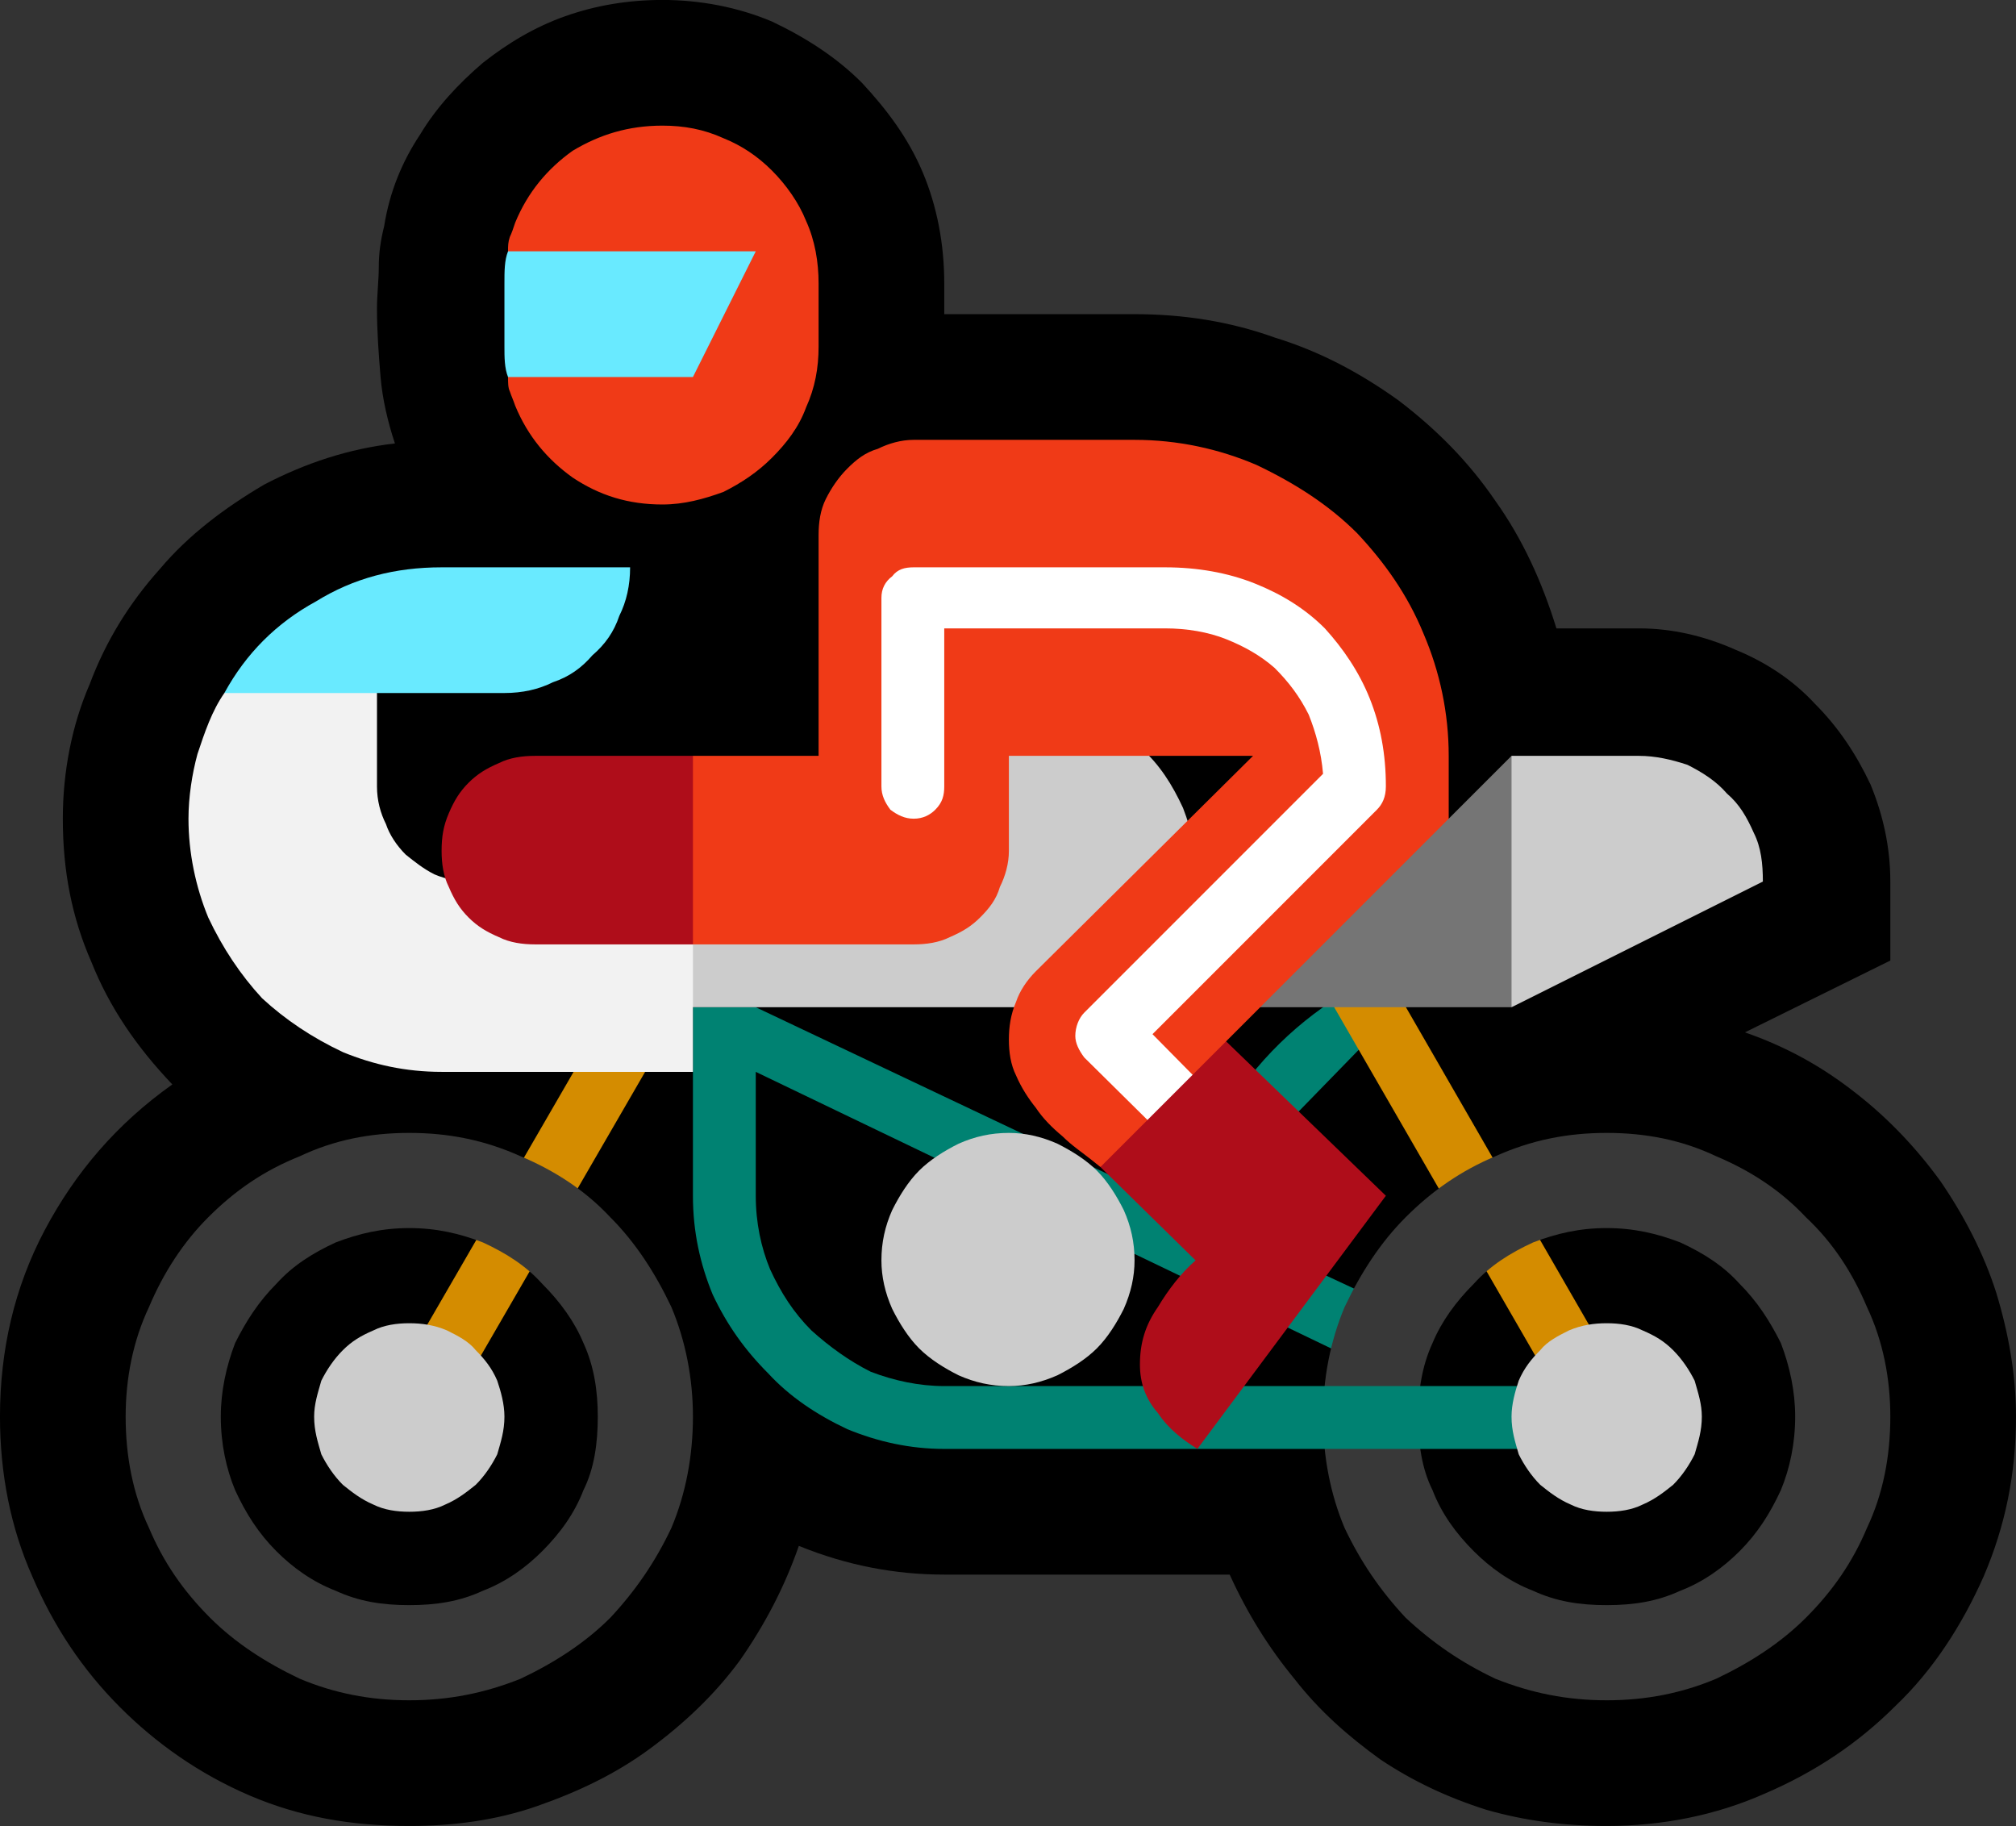 <?xml version="1.0" encoding="UTF-8" standalone="no"?>
<svg
   width="16.845"
   height="15.255"
   viewBox="0 0 16.845 15.255"
   version="1.1"
   xml:space="preserve"
   style="clip-rule:evenodd;fill-rule:evenodd;stroke-linejoin:round;stroke-miterlimit:2"
   id="svg20568"
   sodipodi:docname="emojis.svg"
   xmlns:inkscape="http://www.inkscape.org/namespaces/inkscape"
   xmlns:sodipodi="http://sodipodi.sourceforge.net/DTD/sodipodi-0.dtd"
   xmlns="http://www.w3.org/2000/svg"
   xmlns:svg="http://www.w3.org/2000/svg"><rect x="0" y="0" width="16.845" height="15.255" fill="#333333" stroke="none"/><defs
     id="defs20572" /><sodipodi:namedview
     id="namedview20570"
     pagecolor="#505050"
     bordercolor="#eeeeee"
     borderopacity="1"
     inkscape:pageshadow="0"
     inkscape:pageopacity="0"
     inkscape:pagecheckerboard="0" /><g
     transform="matrix(0.24,0,0,0.24,-136.788,-677.557)"
     id="g20566"><g
       transform="matrix(62.5,0,0,62.5,562.137,2873.59)"
       id="g13466"><path
         d="m 1.097,-0.232 c 0.023,0.008 0.043,0.019 0.062,0.034 0.018,0.014 0.034,0.031 0.047,0.049 0.013,0.019 0.024,0.04 0.031,0.062 0.007,0.023 0.011,0.046 0.011,0.069 0,0.032 -0.006,0.061 -0.018,0.089 C 1.218,0.098 1.202,0.123 1.181,0.143 1.16,0.164 1.136,0.18 1.108,0.192 1.081,0.204 1.051,0.21 1.02,0.21 0.996,0.21 0.974,0.207 0.953,0.201 0.931,0.194 0.912,0.185 0.894,0.173 0.876,0.16 0.86,0.146 0.846,0.128 0.832,0.111 0.82,0.092 0.81,0.07 H 0.651 C 0.624,0.07 0.597,0.065 0.57,0.054 0.562,0.077 0.551,0.098 0.537,0.118 0.523,0.137 0.506,0.153 0.487,0.167 0.468,0.181 0.447,0.191 0.424,0.199 0.401,0.207 0.377,0.21 0.353,0.21 0.321,0.21 0.292,0.205 0.264,0.193 0.236,0.181 0.212,0.164 0.192,0.144 0.171,0.123 0.155,0.099 0.143,0.071 0.131,0.044 0.125,0.014 0.125,-0.018 0.125,-0.055 0.133,-0.09 0.15,-0.122 0.167,-0.154 0.19,-0.181 0.221,-0.203 0.201,-0.224 0.186,-0.246 0.176,-0.271 0.165,-0.296 0.16,-0.322 0.16,-0.351 0.16,-0.377 0.165,-0.403 0.175,-0.426 0.184,-0.45 0.197,-0.471 0.214,-0.49 0.23,-0.509 0.25,-0.524 0.272,-0.537 0.295,-0.549 0.319,-0.557 0.345,-0.56 0.341,-0.572 0.338,-0.585 0.337,-0.597 0.336,-0.609 0.335,-0.622 0.335,-0.635 c 0,-0.008 0.001,-0.016 0.001,-0.023 0,-0.008 0.001,-0.015 0.003,-0.023 0.003,-0.019 0.01,-0.036 0.02,-0.051 0.009,-0.015 0.021,-0.028 0.035,-0.04 0.014,-0.011 0.029,-0.02 0.046,-0.026 0.017,-0.006 0.035,-0.009 0.054,-0.009 0.021,0 0.042,0.004 0.061,0.012 0.019,0.009 0.036,0.02 0.05,0.034 0.014,0.015 0.026,0.031 0.034,0.05 0.008,0.019 0.012,0.04 0.012,0.062 v 0.017 h 0.106 c 0.027,0 0.053,0.004 0.078,0.013 0.026,0.008 0.048,0.02 0.069,0.035 0.021,0.016 0.039,0.034 0.054,0.056 0.015,0.021 0.026,0.045 0.034,0.071 h 0.046 c 0.018,0 0.036,0.004 0.054,0.012 0.017,0.007 0.032,0.017 0.044,0.03 0.013,0.013 0.023,0.028 0.031,0.045 0.007,0.017 0.011,0.035 0.011,0.054 v 0.044 z"
         style="fill-rule:nonzero"
         id="path13442" /><path
         d="M 0.881,-0.049 0.546,-0.21 C 0.543,-0.212 0.541,-0.214 0.54,-0.218 0.538,-0.221 0.538,-0.224 0.538,-0.227 c 0,-0.004 0,-0.007 0.002,-0.01 0.002,-0.003 0.004,-0.006 0.006,-0.009 l 0.211,0.1 v -0.135 h 0.035 v 0.105 C 0.803,-0.187 0.815,-0.199 0.825,-0.212 0.836,-0.225 0.848,-0.236 0.862,-0.246 0.867,-0.25 0.873,-0.253 0.88,-0.257 0.887,-0.26 0.894,-0.263 0.901,-0.266 0.908,-0.269 0.915,-0.272 0.922,-0.275 0.929,-0.277 0.935,-0.28 0.941,-0.283 l -0.149,0.153 0.105,0.049 z"
         style="fill:#008272;fill-rule:nonzero"
         id="path13444" /><path
         d="m 0.888,-0.281 0.147,0.255 c 0.001,10e-4 0.001,0.002 0.002,0.004 0,0.002 0.001,0.003 0.001,0.004 0,0.005 -0.002,0.009 -0.006,0.013 C 1.029,-0.002 1.025,0 1.02,0 1.013,0 1.008,-0.003 1.005,-0.009 L 0.848,-0.281 Z m -0.553,0.263 c 0,-0.001 0.001,-0.002 0.001,-0.004 0.001,-0.002 0.001,-0.003 0.002,-0.004 L 0.47,-0.254 0.5,-0.237 0.368,-0.009 C 0.367,-0.006 0.364,-0.004 0.362,-0.002 0.359,-0.001 0.356,0 0.353,0 0.348,0 0.344,-0.002 0.341,-0.005 0.337,-0.009 0.335,-0.013 0.335,-0.018 Z"
         style="fill:#d48c00;fill-rule:nonzero"
         id="path13446" /><path
         d="m 0.967,-0.386 c 0.006,0.011 0.01,0.022 0.013,0.034 0.004,0.012 0.005,0.024 0.005,0.036 0,0.012 -0.001,0.024 -0.005,0.036 -0.003,0.012 -0.007,0.023 -0.013,0.034 H 0.792 v -0.07 l 0.089,-0.043 0.051,0.008 z"
         style="fill:#757575;fill-rule:nonzero"
         id="path13448" /><path
         d="m 0.353,-0.176 c 0.022,0 0.042,0.004 0.062,0.013 0.019,0.008 0.036,0.019 0.05,0.034 0.014,0.014 0.025,0.031 0.034,0.05 0.008,0.019 0.012,0.04 0.012,0.061 0,0.022 -0.004,0.043 -0.012,0.062 C 0.49,0.063 0.479,0.079 0.465,0.094 0.451,0.108 0.434,0.119 0.415,0.128 0.395,0.136 0.375,0.14 0.353,0.14 0.331,0.14 0.311,0.136 0.292,0.128 0.273,0.119 0.256,0.108 0.242,0.094 0.227,0.079 0.216,0.063 0.208,0.044 0.199,0.025 0.195,0.004 0.195,-0.018 c 0,-0.021 0.004,-0.042 0.013,-0.061 0.008,-0.019 0.019,-0.036 0.033,-0.05 0.015,-0.015 0.031,-0.026 0.051,-0.034 0.019,-0.009 0.039,-0.013 0.061,-0.013 z m 0,0.263 C 0.368,0.087 0.381,0.085 0.394,0.079 0.407,0.074 0.418,0.066 0.427,0.057 0.437,0.047 0.445,0.036 0.45,0.023 0.456,0.011 0.458,-0.003 0.458,-0.018 0.458,-0.032 0.456,-0.046 0.45,-0.059 0.445,-0.071 0.437,-0.082 0.427,-0.092 0.418,-0.102 0.407,-0.109 0.394,-0.115 0.381,-0.12 0.368,-0.123 0.353,-0.123 c -0.015,0 -0.028,0.003 -0.041,0.008 -0.013,0.006 -0.024,0.013 -0.033,0.023 -0.01,0.01 -0.017,0.021 -0.023,0.033 -0.005,0.013 -0.008,0.027 -0.008,0.041 0,0.015 0.003,0.029 0.008,0.041 0.006,0.013 0.013,0.024 0.023,0.034 0.009,0.009 0.02,0.017 0.033,0.022 0.013,0.006 0.026,0.008 0.041,0.008 z M 1.02,-0.176 c 0.022,0 0.042,0.004 0.061,0.013 0.019,0.008 0.036,0.019 0.05,0.034 0.015,0.014 0.026,0.031 0.034,0.05 0.009,0.019 0.013,0.04 0.013,0.061 0,0.022 -0.004,0.043 -0.013,0.062 C 1.157,0.063 1.146,0.079 1.131,0.094 1.117,0.108 1.1,0.119 1.081,0.128 1.062,0.136 1.042,0.14 1.02,0.14 0.998,0.14 0.978,0.136 0.958,0.128 0.939,0.119 0.923,0.108 0.908,0.094 0.894,0.079 0.883,0.063 0.874,0.044 0.866,0.025 0.862,0.004 0.862,-0.018 c 0,-0.021 0.004,-0.042 0.012,-0.061 0.009,-0.019 0.02,-0.036 0.034,-0.05 0.015,-0.015 0.031,-0.026 0.05,-0.034 0.02,-0.009 0.04,-0.013 0.062,-0.013 z m 0,0.263 C 1.035,0.087 1.048,0.085 1.061,0.079 1.074,0.074 1.085,0.066 1.094,0.057 1.104,0.047 1.111,0.036 1.117,0.023 1.122,0.011 1.125,-0.003 1.125,-0.018 1.125,-0.032 1.122,-0.046 1.117,-0.059 1.111,-0.071 1.104,-0.082 1.094,-0.092 1.085,-0.102 1.074,-0.109 1.061,-0.115 1.048,-0.12 1.035,-0.123 1.02,-0.123 c -0.015,0 -0.028,0.003 -0.041,0.008 -0.013,0.006 -0.024,0.013 -0.033,0.023 -0.01,0.01 -0.018,0.021 -0.023,0.033 -0.006,0.013 -0.008,0.027 -0.008,0.041 0,0.015 0.002,0.029 0.008,0.041 0.005,0.013 0.013,0.024 0.023,0.034 0.009,0.009 0.02,0.017 0.033,0.022 0.013,0.006 0.026,0.008 0.041,0.008 z"
         style="fill:#383838;fill-rule:nonzero"
         id="path13450" /><path
         d="m 0.546,-0.246 v 0.105 c 0,0.015 0.003,0.029 0.008,0.041 0.006,0.013 0.013,0.024 0.023,0.034 0.01,0.009 0.021,0.017 0.033,0.023 0.013,0.005 0.027,0.008 0.041,0.008 H 1.038 V 0 H 0.651 C 0.632,0 0.614,-0.004 0.597,-0.011 0.58,-0.019 0.565,-0.029 0.553,-0.042 0.54,-0.055 0.53,-0.069 0.522,-0.086 0.515,-0.103 0.511,-0.121 0.511,-0.141 v -0.105 z"
         style="fill:#008272;fill-rule:nonzero"
         id="path13452" /><path
         d="m 0.687,-0.421 c 0.014,0 0.028,0.002 0.041,0.008 0.012,0.005 0.023,0.013 0.033,0.023 0.01,0.009 0.017,0.02 0.023,0.033 0.005,0.013 0.008,0.026 0.008,0.041 v 0.07 H 0.485 v -0.07 c 0,-0.01 0.004,-0.017 0.01,-0.022 0.007,-0.006 0.015,-0.01 0.024,-0.013 0.01,-0.003 0.02,-0.006 0.032,-0.009 0.011,-0.002 0.022,-0.006 0.031,-0.01 0.01,-0.005 0.018,-0.011 0.024,-0.019 0.007,-0.007 0.01,-0.018 0.01,-0.032 h 0.009 c 0.005,0 0.012,0 0.021,0 0.009,0 0.023,0 0.041,0 z m 0,0.245 c 0.009,0 0.018,0.002 0.027,0.006 0.008,0.004 0.016,0.009 0.022,0.015 0.006,0.006 0.011,0.014 0.015,0.022 0.004,0.009 0.006,0.018 0.006,0.028 0,0.009 -0.002,0.018 -0.006,0.027 C 0.747,-0.07 0.742,-0.062 0.736,-0.056 0.73,-0.05 0.722,-0.045 0.714,-0.041 0.705,-0.037 0.696,-0.035 0.687,-0.035 0.677,-0.035 0.668,-0.037 0.659,-0.041 0.651,-0.045 0.643,-0.05 0.637,-0.056 0.631,-0.062 0.626,-0.07 0.622,-0.078 0.618,-0.087 0.616,-0.096 0.616,-0.105 c 0,-0.01 0.002,-0.019 0.006,-0.028 0.004,-0.008 0.009,-0.016 0.015,-0.022 0.006,-0.006 0.014,-0.011 0.022,-0.015 0.009,-0.004 0.018,-0.006 0.028,-0.006 z m 0.351,-0.21 c 0.009,0 0.018,0.002 0.027,0.005 0.008,0.004 0.016,0.009 0.022,0.016 0.007,0.006 0.011,0.013 0.015,0.022 0.004,0.008 0.005,0.017 0.005,0.027 l -0.14,0.07 v -0.14 z M 0.353,-0.07 c 0.007,0 0.014,0.001 0.021,0.004 0.006,0.003 0.012,0.006 0.016,0.011 0.005,0.005 0.009,0.01 0.012,0.017 0.002,0.006 0.004,0.013 0.004,0.02 0,0.008 -0.002,0.014 -0.004,0.021 C 0.399,0.009 0.395,0.015 0.39,0.02 0.385,0.024 0.38,0.028 0.373,0.031 0.367,0.034 0.36,0.035 0.353,0.035 0.346,0.035 0.339,0.034 0.333,0.031 0.326,0.028 0.321,0.024 0.316,0.02 0.311,0.015 0.307,0.009 0.304,0.003 0.302,-0.004 0.3,-0.01 0.3,-0.018 0.3,-0.025 0.302,-0.031 0.304,-0.038 0.307,-0.044 0.311,-0.05 0.316,-0.055 0.321,-0.06 0.326,-0.063 0.333,-0.066 0.339,-0.069 0.346,-0.07 0.353,-0.07 Z m 0.667,0 c 0.007,0 0.014,0.001 0.02,0.004 0.007,0.003 0.012,0.006 0.017,0.011 0.005,0.005 0.009,0.011 0.012,0.017 0.002,0.007 0.004,0.013 0.004,0.02 0,0.008 -0.002,0.014 -0.004,0.021 C 1.066,0.009 1.062,0.015 1.057,0.02 1.052,0.024 1.047,0.028 1.04,0.031 1.034,0.034 1.027,0.035 1.02,0.035 1.013,0.035 1.006,0.034 1,0.031 0.993,0.028 0.988,0.024 0.983,0.02 0.978,0.015 0.974,0.009 0.971,0.003 0.969,-0.004 0.967,-0.01 0.967,-0.018 c 0,-0.007 0.002,-0.014 0.004,-0.02 C 0.974,-0.045 0.978,-0.05 0.983,-0.055 0.987,-0.06 0.993,-0.063 0.999,-0.066 1.006,-0.069 1.013,-0.07 1.02,-0.07 Z"
         style="fill:#cccccc;fill-rule:nonzero"
         id="path13454" /><path
         d="m 0.25,-0.421 c 0.006,-0.004 0.013,-0.007 0.021,-0.009 0.007,-0.002 0.015,-0.003 0.022,-0.003 0.008,0 0.015,0.001 0.022,0.003 0.007,0.002 0.014,0.005 0.02,0.009 v 0.052 c 0,0.008 0.002,0.015 0.005,0.021 0.002,0.006 0.006,0.012 0.011,0.017 0.005,0.004 0.01,0.008 0.016,0.011 0.007,0.003 0.014,0.004 0.021,0.004 H 0.511 V -0.21 H 0.371 C 0.351,-0.21 0.333,-0.214 0.316,-0.221 0.299,-0.229 0.284,-0.239 0.271,-0.251 0.259,-0.264 0.249,-0.279 0.241,-0.296 0.234,-0.313 0.23,-0.332 0.23,-0.351 c 0,-0.012 0.002,-0.025 0.005,-0.036 0.004,-0.012 0.008,-0.024 0.015,-0.034 z"
         style="fill:#f2f2f2;fill-rule:nonzero"
         id="path13456" /><path
         d="m 0.757,-0.562 c 0.024,0 0.047,0.005 0.068,0.014 0.021,0.01 0.04,0.022 0.056,0.038 0.015,0.016 0.028,0.034 0.037,0.056 0.009,0.021 0.014,0.044 0.014,0.068 v 0.035 L 0.808,-0.227 C 0.807,-0.216 0.805,-0.208 0.801,-0.2 0.796,-0.192 0.791,-0.186 0.785,-0.18 0.779,-0.175 0.771,-0.17 0.763,-0.166 0.755,-0.163 0.747,-0.159 0.738,-0.157 L 0.733,-0.161 C 0.728,-0.165 0.722,-0.169 0.717,-0.174 0.711,-0.179 0.706,-0.184 0.702,-0.19 0.698,-0.195 0.694,-0.201 0.691,-0.208 0.688,-0.214 0.687,-0.221 0.687,-0.228 c 0,-0.007 10e-4,-0.014 0.004,-0.021 0.002,-0.006 0.006,-0.012 0.011,-0.017 l 0.121,-0.12 H 0.687 v 0.053 c 0,0.007 -0.002,0.014 -0.005,0.02 -0.002,0.007 -0.006,0.012 -0.011,0.017 -0.005,0.005 -0.01,0.008 -0.017,0.011 -0.006,0.003 -0.013,0.004 -0.02,0.004 H 0.511 C 0.504,-0.288 0.498,-0.296 0.493,-0.305 0.488,-0.313 0.485,-0.323 0.485,-0.333 c 0,-0.011 0.003,-0.021 0.008,-0.029 0.005,-0.009 0.011,-0.017 0.018,-0.024 h 0.07 v -0.123 c 0,-0.007 0.001,-0.014 0.004,-0.02 0.003,-0.006 0.007,-0.012 0.012,-0.017 0.005,-0.005 0.01,-0.009 0.017,-0.011 0.006,-0.003 0.013,-0.005 0.02,-0.005 z M 0.581,-0.614 c 0,0.012 -0.002,0.023 -0.007,0.034 -0.004,0.011 -0.011,0.02 -0.019,0.028 -0.008,0.008 -0.017,0.014 -0.027,0.019 -0.011,0.004 -0.022,0.007 -0.034,0.007 -0.019,0 -0.035,-0.005 -0.05,-0.015 C 0.43,-0.551 0.419,-0.564 0.412,-0.581 0.411,-0.584 0.41,-0.586 0.409,-0.589 0.408,-0.591 0.408,-0.594 0.408,-0.597 v -0.07 c 0,-0.003 0,-0.005 0.001,-0.008 0.001,-0.002 0.002,-0.005 0.003,-0.008 0.007,-0.017 0.018,-0.03 0.032,-0.04 0.015,-0.009 0.031,-0.014 0.05,-0.014 0.012,0 0.023,0.002 0.034,0.007 0.01,0.004 0.019,0.01 0.027,0.018 0.008,0.008 0.015,0.018 0.019,0.028 0.005,0.011 0.007,0.023 0.007,0.035 z"
         style="fill:#f03a17;fill-rule:nonzero"
         id="path13458" /><path
         d="m 0.371,-0.491 h 0.105 c 0,0.01 -0.002,0.019 -0.006,0.027 -0.003,0.009 -0.008,0.016 -0.015,0.022 -0.006,0.007 -0.013,0.012 -0.022,0.015 -0.008,0.004 -0.017,0.006 -0.027,0.006 H 0.25 c 0.012,-0.022 0.029,-0.039 0.051,-0.051 0.021,-0.013 0.044,-0.019 0.07,-0.019 z m 0.037,-0.176 h 0.138 l -0.035,0.07 H 0.408 C 0.406,-0.602 0.406,-0.608 0.406,-0.614 v -0.035 c 0,-0.007 0,-0.013 0.002,-0.018 z"
         style="fill:#69eaff;fill-rule:nonzero"
         id="path13460" /><path
         d="m 0.83,-0.125 c -0.005,0 -0.01,-0.002 -0.013,-0.006 L 0.729,-0.218 C 0.726,-0.222 0.724,-0.226 0.724,-0.23 c 0,-0.005 0.002,-0.01 0.005,-0.013 L 0.862,-0.376 C 0.861,-0.388 0.858,-0.399 0.854,-0.409 0.849,-0.419 0.843,-0.427 0.835,-0.435 0.827,-0.442 0.818,-0.447 0.808,-0.451 0.798,-0.455 0.786,-0.457 0.774,-0.457 H 0.651 v 0.088 c 0,0.005 -0.001,0.009 -0.005,0.013 -0.003,0.003 -0.007,0.005 -0.012,0.005 -0.005,0 -0.009,-0.002 -0.013,-0.005 C 0.618,-0.36 0.616,-0.364 0.616,-0.369 v -0.105 c 0,-0.005 0.002,-0.009 0.006,-0.012 0.003,-0.004 0.007,-0.005 0.012,-0.005 h 0.14 c 0.018,0 0.035,0.003 0.05,0.009 0.015,0.006 0.028,0.014 0.039,0.025 0.01,0.011 0.019,0.024 0.025,0.039 0.006,0.015 0.009,0.031 0.009,0.049 0,0.006 -0.002,0.01 -0.005,0.013 l -0.125,0.125 0.075,0.076 c 0.003,0.003 0.005,0.007 0.005,0.012 0,0.004 -0.002,0.009 -0.005,0.012 -0.004,0.004 -0.008,0.006 -0.012,0.006 z"
         style="fill:#ffffff;fill-rule:nonzero"
         id="path13462" /><path
         d="M 0.808,-0.227 0.897,-0.141 0.792,0 C 0.784,-0.005 0.776,-0.011 0.77,-0.02 0.763,-0.028 0.76,-0.037 0.76,-0.047 c 0,-0.012 0.003,-0.022 0.01,-0.032 0.006,-0.01 0.013,-0.019 0.021,-0.026 L 0.738,-0.157 Z M 0.371,-0.333 c 0,-0.008 0.001,-0.014 0.004,-0.021 0.003,-0.007 0.006,-0.012 0.011,-0.017 0.005,-0.005 0.01,-0.008 0.017,-0.011 0.006,-0.003 0.013,-0.004 0.02,-0.004 h 0.088 v 0.105 H 0.423 c -0.007,0 -0.014,-10e-4 -0.02,-0.004 C 0.396,-0.288 0.391,-0.291 0.386,-0.296 0.381,-0.301 0.378,-0.306 0.375,-0.313 0.372,-0.319 0.371,-0.326 0.371,-0.333 Z"
         style="fill:#af0d1a;fill-rule:nonzero"
         id="path13464" /></g></g></svg>
